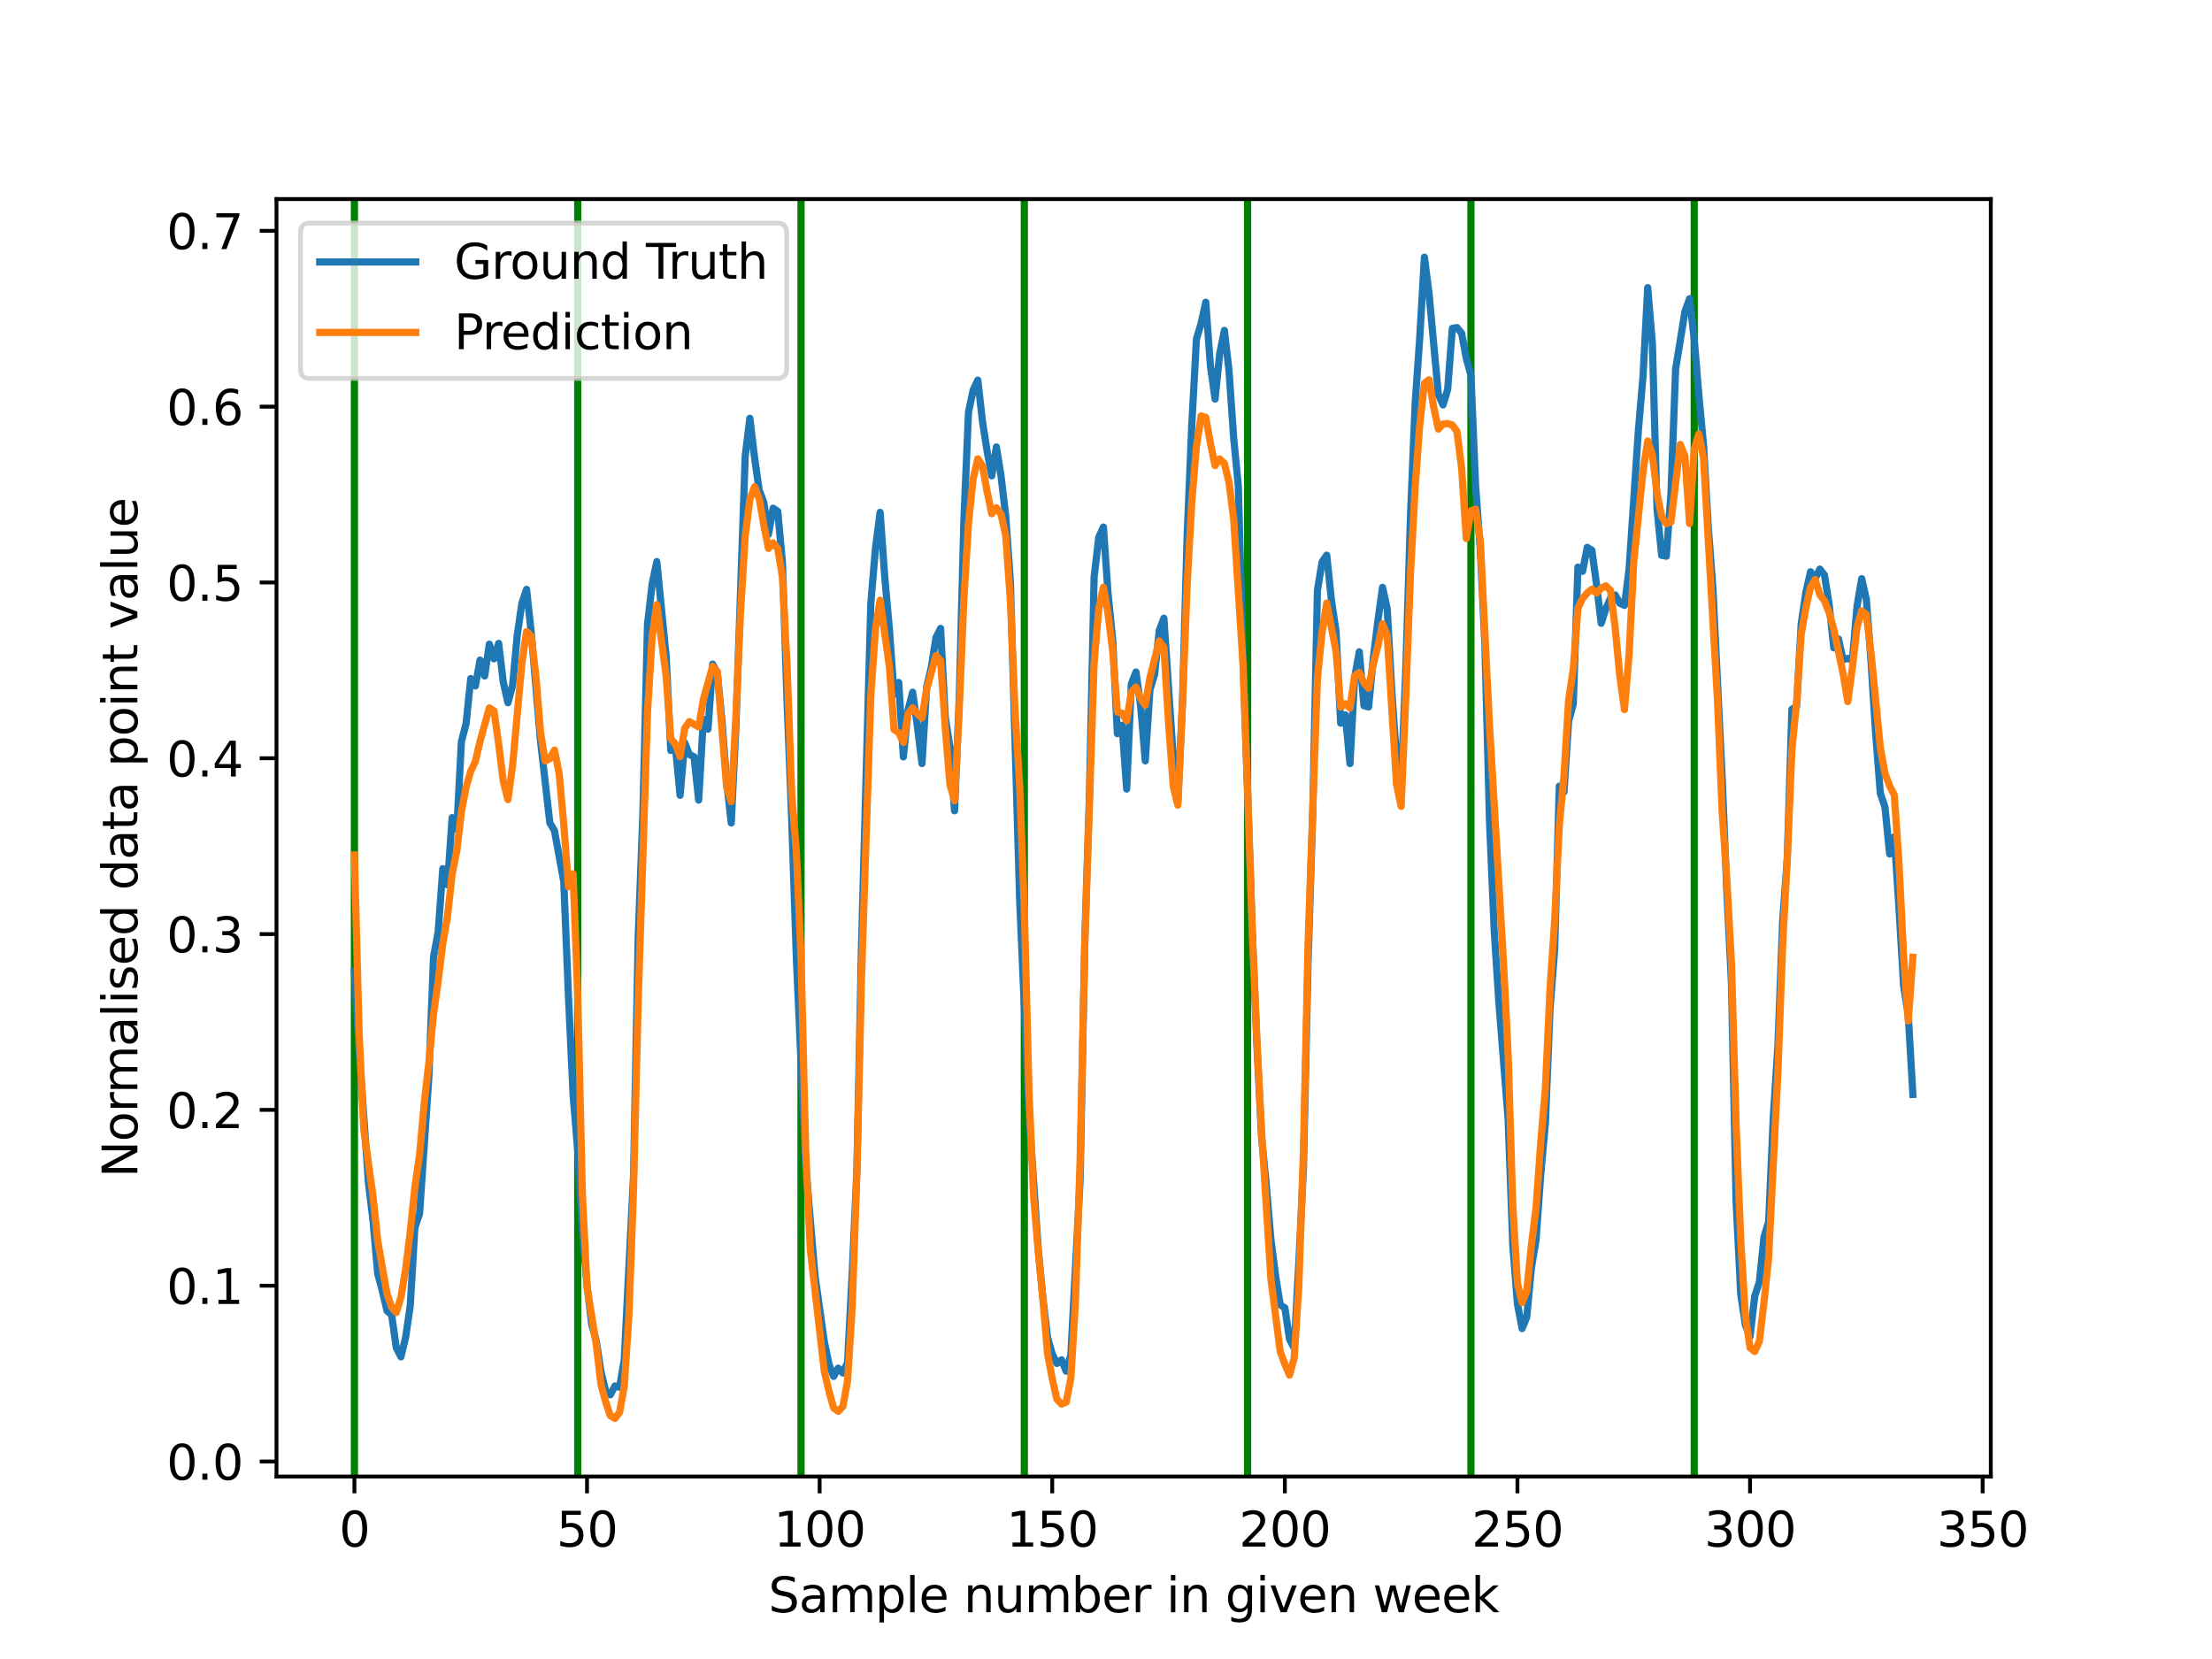 <?xml version="1.0" encoding="utf-8" standalone="no"?>
<!DOCTYPE svg PUBLIC "-//W3C//DTD SVG 1.1//EN"
  "http://www.w3.org/Graphics/SVG/1.1/DTD/svg11.dtd">
<svg xmlns:xlink="http://www.w3.org/1999/xlink" width="460.8pt" height="345.6pt" viewBox="0 0 460.8 345.6" xmlns="http://www.w3.org/2000/svg" version="1.1">
 <defs>
  <style type="text/css">*{stroke-linejoin: round; stroke-linecap: butt}</style>
 </defs>
 <g id="figure_1">
  <g id="patch_1">
   <path d="M 0 345.6 
L 460.8 345.6 
L 460.8 0 
L 0 0 
z
" style="fill: #ffffff"/>
  </g>
  <g id="axes_1">
   <g id="patch_2">
    <path d="M 57.6 307.584 
L 414.72 307.584 
L 414.72 41.472 
L 57.6 41.472 
z
" style="fill: #ffffff"/>
   </g>
   <g id="matplotlib.axis_1">
    <g id="xtick_1">
     <g id="line2d_1">
      <defs>
       <path id="mb5d3e8823f" d="M 0 0 
L 0 3.5 
" style="stroke: #000000; stroke-width: 0.8"/>
      </defs>
      <g>
       <use xlink:href="#mb5d3e8823f" x="73.833" y="307.584" style="stroke: #000000; stroke-width: 0.8"/>
      </g>
     </g>
     <g id="text_1">
      <!-- 0 -->
      <g transform="translate(70.651 322.182) scale(0.1 -0.1)">
       <defs>
        <path id="DejaVuSans-30" d="M 2034 4250 
Q 1547 4250 1301 3770 
Q 1056 3291 1056 2328 
Q 1056 1369 1301 889 
Q 1547 409 2034 409 
Q 2525 409 2770 889 
Q 3016 1369 3016 2328 
Q 3016 3291 2770 3770 
Q 2525 4250 2034 4250 
z
M 2034 4750 
Q 2819 4750 3233 4129 
Q 3647 3509 3647 2328 
Q 3647 1150 3233 529 
Q 2819 -91 2034 -91 
Q 1250 -91 836 529 
Q 422 1150 422 2328 
Q 422 3509 836 4129 
Q 1250 4750 2034 4750 
z
" transform="scale(0.016)"/>
       </defs>
       <use xlink:href="#DejaVuSans-30"/>
      </g>
     </g>
    </g>
    <g id="xtick_2">
     <g id="line2d_2">
      <g>
       <use xlink:href="#mb5d3e8823f" x="122.289" y="307.584" style="stroke: #000000; stroke-width: 0.8"/>
      </g>
     </g>
     <g id="text_2">
      <!-- 50 -->
      <g transform="translate(115.926 322.182) scale(0.1 -0.1)">
       <defs>
        <path id="DejaVuSans-35" d="M 691 4666 
L 3169 4666 
L 3169 4134 
L 1269 4134 
L 1269 2991 
Q 1406 3038 1543 3061 
Q 1681 3084 1819 3084 
Q 2600 3084 3056 2656 
Q 3513 2228 3513 1497 
Q 3513 744 3044 326 
Q 2575 -91 1722 -91 
Q 1428 -91 1123 -41 
Q 819 9 494 109 
L 494 744 
Q 775 591 1075 516 
Q 1375 441 1709 441 
Q 2250 441 2565 725 
Q 2881 1009 2881 1497 
Q 2881 1984 2565 2268 
Q 2250 2553 1709 2553 
Q 1456 2553 1204 2497 
Q 953 2441 691 2322 
L 691 4666 
z
" transform="scale(0.016)"/>
       </defs>
       <use xlink:href="#DejaVuSans-35"/>
       <use xlink:href="#DejaVuSans-30" x="63.623"/>
      </g>
     </g>
    </g>
    <g id="xtick_3">
     <g id="line2d_3">
      <g>
       <use xlink:href="#mb5d3e8823f" x="170.745" y="307.584" style="stroke: #000000; stroke-width: 0.8"/>
      </g>
     </g>
     <g id="text_3">
      <!-- 100 -->
      <g transform="translate(161.201 322.182) scale(0.1 -0.1)">
       <defs>
        <path id="DejaVuSans-31" d="M 794 531 
L 1825 531 
L 1825 4091 
L 703 3866 
L 703 4441 
L 1819 4666 
L 2450 4666 
L 2450 531 
L 3481 531 
L 3481 0 
L 794 0 
L 794 531 
z
" transform="scale(0.016)"/>
       </defs>
       <use xlink:href="#DejaVuSans-31"/>
       <use xlink:href="#DejaVuSans-30" x="63.623"/>
       <use xlink:href="#DejaVuSans-30" x="127.246"/>
      </g>
     </g>
    </g>
    <g id="xtick_4">
     <g id="line2d_4">
      <g>
       <use xlink:href="#mb5d3e8823f" x="219.2" y="307.584" style="stroke: #000000; stroke-width: 0.8"/>
      </g>
     </g>
     <g id="text_4">
      <!-- 150 -->
      <g transform="translate(209.657 322.182) scale(0.1 -0.1)">
       <use xlink:href="#DejaVuSans-31"/>
       <use xlink:href="#DejaVuSans-35" x="63.623"/>
       <use xlink:href="#DejaVuSans-30" x="127.246"/>
      </g>
     </g>
    </g>
    <g id="xtick_5">
     <g id="line2d_5">
      <g>
       <use xlink:href="#mb5d3e8823f" x="267.656" y="307.584" style="stroke: #000000; stroke-width: 0.8"/>
      </g>
     </g>
     <g id="text_5">
      <!-- 200 -->
      <g transform="translate(258.113 322.182) scale(0.1 -0.1)">
       <defs>
        <path id="DejaVuSans-32" d="M 1228 531 
L 3431 531 
L 3431 0 
L 469 0 
L 469 531 
Q 828 903 1448 1529 
Q 2069 2156 2228 2338 
Q 2531 2678 2651 2914 
Q 2772 3150 2772 3378 
Q 2772 3750 2511 3984 
Q 2250 4219 1831 4219 
Q 1534 4219 1204 4116 
Q 875 4013 500 3803 
L 500 4441 
Q 881 4594 1212 4672 
Q 1544 4750 1819 4750 
Q 2544 4750 2975 4387 
Q 3406 4025 3406 3419 
Q 3406 3131 3298 2873 
Q 3191 2616 2906 2266 
Q 2828 2175 2409 1742 
Q 1991 1309 1228 531 
z
" transform="scale(0.016)"/>
       </defs>
       <use xlink:href="#DejaVuSans-32"/>
       <use xlink:href="#DejaVuSans-30" x="63.623"/>
       <use xlink:href="#DejaVuSans-30" x="127.246"/>
      </g>
     </g>
    </g>
    <g id="xtick_6">
     <g id="line2d_6">
      <g>
       <use xlink:href="#mb5d3e8823f" x="316.112" y="307.584" style="stroke: #000000; stroke-width: 0.8"/>
      </g>
     </g>
     <g id="text_6">
      <!-- 250 -->
      <g transform="translate(306.568 322.182) scale(0.1 -0.1)">
       <use xlink:href="#DejaVuSans-32"/>
       <use xlink:href="#DejaVuSans-35" x="63.623"/>
       <use xlink:href="#DejaVuSans-30" x="127.246"/>
      </g>
     </g>
    </g>
    <g id="xtick_7">
     <g id="line2d_7">
      <g>
       <use xlink:href="#mb5d3e8823f" x="364.568" y="307.584" style="stroke: #000000; stroke-width: 0.8"/>
      </g>
     </g>
     <g id="text_7">
      <!-- 300 -->
      <g transform="translate(355.024 322.182) scale(0.1 -0.1)">
       <defs>
        <path id="DejaVuSans-33" d="M 2597 2516 
Q 3050 2419 3304 2112 
Q 3559 1806 3559 1356 
Q 3559 666 3084 287 
Q 2609 -91 1734 -91 
Q 1441 -91 1130 -33 
Q 819 25 488 141 
L 488 750 
Q 750 597 1062 519 
Q 1375 441 1716 441 
Q 2309 441 2620 675 
Q 2931 909 2931 1356 
Q 2931 1769 2642 2001 
Q 2353 2234 1838 2234 
L 1294 2234 
L 1294 2753 
L 1863 2753 
Q 2328 2753 2575 2939 
Q 2822 3125 2822 3475 
Q 2822 3834 2567 4026 
Q 2313 4219 1838 4219 
Q 1578 4219 1281 4162 
Q 984 4106 628 3988 
L 628 4550 
Q 988 4650 1302 4700 
Q 1616 4750 1894 4750 
Q 2613 4750 3031 4423 
Q 3450 4097 3450 3541 
Q 3450 3153 3228 2886 
Q 3006 2619 2597 2516 
z
" transform="scale(0.016)"/>
       </defs>
       <use xlink:href="#DejaVuSans-33"/>
       <use xlink:href="#DejaVuSans-30" x="63.623"/>
       <use xlink:href="#DejaVuSans-30" x="127.246"/>
      </g>
     </g>
    </g>
    <g id="xtick_8">
     <g id="line2d_8">
      <g>
       <use xlink:href="#mb5d3e8823f" x="413.024" y="307.584" style="stroke: #000000; stroke-width: 0.8"/>
      </g>
     </g>
     <g id="text_8">
      <!-- 350 -->
      <g transform="translate(403.48 322.182) scale(0.1 -0.1)">
       <use xlink:href="#DejaVuSans-33"/>
       <use xlink:href="#DejaVuSans-35" x="63.623"/>
       <use xlink:href="#DejaVuSans-30" x="127.246"/>
      </g>
     </g>
    </g>
    <g id="text_9">
     <!-- Sample number in given week -->
     <g transform="translate(160.078 335.861) scale(0.1 -0.1)">
      <defs>
       <path id="DejaVuSans-53" d="M 3425 4513 
L 3425 3897 
Q 3066 4069 2747 4153 
Q 2428 4238 2131 4238 
Q 1616 4238 1336 4038 
Q 1056 3838 1056 3469 
Q 1056 3159 1242 3001 
Q 1428 2844 1947 2747 
L 2328 2669 
Q 3034 2534 3370 2195 
Q 3706 1856 3706 1288 
Q 3706 609 3251 259 
Q 2797 -91 1919 -91 
Q 1588 -91 1214 -16 
Q 841 59 441 206 
L 441 856 
Q 825 641 1194 531 
Q 1563 422 1919 422 
Q 2459 422 2753 634 
Q 3047 847 3047 1241 
Q 3047 1584 2836 1778 
Q 2625 1972 2144 2069 
L 1759 2144 
Q 1053 2284 737 2584 
Q 422 2884 422 3419 
Q 422 4038 858 4394 
Q 1294 4750 2059 4750 
Q 2388 4750 2728 4690 
Q 3069 4631 3425 4513 
z
" transform="scale(0.016)"/>
       <path id="DejaVuSans-61" d="M 2194 1759 
Q 1497 1759 1228 1600 
Q 959 1441 959 1056 
Q 959 750 1161 570 
Q 1363 391 1709 391 
Q 2188 391 2477 730 
Q 2766 1069 2766 1631 
L 2766 1759 
L 2194 1759 
z
M 3341 1997 
L 3341 0 
L 2766 0 
L 2766 531 
Q 2569 213 2275 61 
Q 1981 -91 1556 -91 
Q 1019 -91 701 211 
Q 384 513 384 1019 
Q 384 1609 779 1909 
Q 1175 2209 1959 2209 
L 2766 2209 
L 2766 2266 
Q 2766 2663 2505 2880 
Q 2244 3097 1772 3097 
Q 1472 3097 1187 3025 
Q 903 2953 641 2809 
L 641 3341 
Q 956 3463 1253 3523 
Q 1550 3584 1831 3584 
Q 2591 3584 2966 3190 
Q 3341 2797 3341 1997 
z
" transform="scale(0.016)"/>
       <path id="DejaVuSans-6d" d="M 3328 2828 
Q 3544 3216 3844 3400 
Q 4144 3584 4550 3584 
Q 5097 3584 5394 3201 
Q 5691 2819 5691 2113 
L 5691 0 
L 5113 0 
L 5113 2094 
Q 5113 2597 4934 2840 
Q 4756 3084 4391 3084 
Q 3944 3084 3684 2787 
Q 3425 2491 3425 1978 
L 3425 0 
L 2847 0 
L 2847 2094 
Q 2847 2600 2669 2842 
Q 2491 3084 2119 3084 
Q 1678 3084 1418 2786 
Q 1159 2488 1159 1978 
L 1159 0 
L 581 0 
L 581 3500 
L 1159 3500 
L 1159 2956 
Q 1356 3278 1631 3431 
Q 1906 3584 2284 3584 
Q 2666 3584 2933 3390 
Q 3200 3197 3328 2828 
z
" transform="scale(0.016)"/>
       <path id="DejaVuSans-70" d="M 1159 525 
L 1159 -1331 
L 581 -1331 
L 581 3500 
L 1159 3500 
L 1159 2969 
Q 1341 3281 1617 3432 
Q 1894 3584 2278 3584 
Q 2916 3584 3314 3078 
Q 3713 2572 3713 1747 
Q 3713 922 3314 415 
Q 2916 -91 2278 -91 
Q 1894 -91 1617 61 
Q 1341 213 1159 525 
z
M 3116 1747 
Q 3116 2381 2855 2742 
Q 2594 3103 2138 3103 
Q 1681 3103 1420 2742 
Q 1159 2381 1159 1747 
Q 1159 1113 1420 752 
Q 1681 391 2138 391 
Q 2594 391 2855 752 
Q 3116 1113 3116 1747 
z
" transform="scale(0.016)"/>
       <path id="DejaVuSans-6c" d="M 603 4863 
L 1178 4863 
L 1178 0 
L 603 0 
L 603 4863 
z
" transform="scale(0.016)"/>
       <path id="DejaVuSans-65" d="M 3597 1894 
L 3597 1613 
L 953 1613 
Q 991 1019 1311 708 
Q 1631 397 2203 397 
Q 2534 397 2845 478 
Q 3156 559 3463 722 
L 3463 178 
Q 3153 47 2828 -22 
Q 2503 -91 2169 -91 
Q 1331 -91 842 396 
Q 353 884 353 1716 
Q 353 2575 817 3079 
Q 1281 3584 2069 3584 
Q 2775 3584 3186 3129 
Q 3597 2675 3597 1894 
z
M 3022 2063 
Q 3016 2534 2758 2815 
Q 2500 3097 2075 3097 
Q 1594 3097 1305 2825 
Q 1016 2553 972 2059 
L 3022 2063 
z
" transform="scale(0.016)"/>
       <path id="DejaVuSans-20" transform="scale(0.016)"/>
       <path id="DejaVuSans-6e" d="M 3513 2113 
L 3513 0 
L 2938 0 
L 2938 2094 
Q 2938 2591 2744 2837 
Q 2550 3084 2163 3084 
Q 1697 3084 1428 2787 
Q 1159 2491 1159 1978 
L 1159 0 
L 581 0 
L 581 3500 
L 1159 3500 
L 1159 2956 
Q 1366 3272 1645 3428 
Q 1925 3584 2291 3584 
Q 2894 3584 3203 3211 
Q 3513 2838 3513 2113 
z
" transform="scale(0.016)"/>
       <path id="DejaVuSans-75" d="M 544 1381 
L 544 3500 
L 1119 3500 
L 1119 1403 
Q 1119 906 1312 657 
Q 1506 409 1894 409 
Q 2359 409 2629 706 
Q 2900 1003 2900 1516 
L 2900 3500 
L 3475 3500 
L 3475 0 
L 2900 0 
L 2900 538 
Q 2691 219 2414 64 
Q 2138 -91 1772 -91 
Q 1169 -91 856 284 
Q 544 659 544 1381 
z
M 1991 3584 
L 1991 3584 
z
" transform="scale(0.016)"/>
       <path id="DejaVuSans-62" d="M 3116 1747 
Q 3116 2381 2855 2742 
Q 2594 3103 2138 3103 
Q 1681 3103 1420 2742 
Q 1159 2381 1159 1747 
Q 1159 1113 1420 752 
Q 1681 391 2138 391 
Q 2594 391 2855 752 
Q 3116 1113 3116 1747 
z
M 1159 2969 
Q 1341 3281 1617 3432 
Q 1894 3584 2278 3584 
Q 2916 3584 3314 3078 
Q 3713 2572 3713 1747 
Q 3713 922 3314 415 
Q 2916 -91 2278 -91 
Q 1894 -91 1617 61 
Q 1341 213 1159 525 
L 1159 0 
L 581 0 
L 581 4863 
L 1159 4863 
L 1159 2969 
z
" transform="scale(0.016)"/>
       <path id="DejaVuSans-72" d="M 2631 2963 
Q 2534 3019 2420 3045 
Q 2306 3072 2169 3072 
Q 1681 3072 1420 2755 
Q 1159 2438 1159 1844 
L 1159 0 
L 581 0 
L 581 3500 
L 1159 3500 
L 1159 2956 
Q 1341 3275 1631 3429 
Q 1922 3584 2338 3584 
Q 2397 3584 2469 3576 
Q 2541 3569 2628 3553 
L 2631 2963 
z
" transform="scale(0.016)"/>
       <path id="DejaVuSans-69" d="M 603 3500 
L 1178 3500 
L 1178 0 
L 603 0 
L 603 3500 
z
M 603 4863 
L 1178 4863 
L 1178 4134 
L 603 4134 
L 603 4863 
z
" transform="scale(0.016)"/>
       <path id="DejaVuSans-67" d="M 2906 1791 
Q 2906 2416 2648 2759 
Q 2391 3103 1925 3103 
Q 1463 3103 1205 2759 
Q 947 2416 947 1791 
Q 947 1169 1205 825 
Q 1463 481 1925 481 
Q 2391 481 2648 825 
Q 2906 1169 2906 1791 
z
M 3481 434 
Q 3481 -459 3084 -895 
Q 2688 -1331 1869 -1331 
Q 1566 -1331 1297 -1286 
Q 1028 -1241 775 -1147 
L 775 -588 
Q 1028 -725 1275 -790 
Q 1522 -856 1778 -856 
Q 2344 -856 2625 -561 
Q 2906 -266 2906 331 
L 2906 616 
Q 2728 306 2450 153 
Q 2172 0 1784 0 
Q 1141 0 747 490 
Q 353 981 353 1791 
Q 353 2603 747 3093 
Q 1141 3584 1784 3584 
Q 2172 3584 2450 3431 
Q 2728 3278 2906 2969 
L 2906 3500 
L 3481 3500 
L 3481 434 
z
" transform="scale(0.016)"/>
       <path id="DejaVuSans-76" d="M 191 3500 
L 800 3500 
L 1894 563 
L 2988 3500 
L 3597 3500 
L 2284 0 
L 1503 0 
L 191 3500 
z
" transform="scale(0.016)"/>
       <path id="DejaVuSans-77" d="M 269 3500 
L 844 3500 
L 1563 769 
L 2278 3500 
L 2956 3500 
L 3675 769 
L 4391 3500 
L 4966 3500 
L 4050 0 
L 3372 0 
L 2619 2869 
L 1863 0 
L 1184 0 
L 269 3500 
z
" transform="scale(0.016)"/>
       <path id="DejaVuSans-6b" d="M 581 4863 
L 1159 4863 
L 1159 1991 
L 2875 3500 
L 3609 3500 
L 1753 1863 
L 3688 0 
L 2938 0 
L 1159 1709 
L 1159 0 
L 581 0 
L 581 4863 
z
" transform="scale(0.016)"/>
      </defs>
      <use xlink:href="#DejaVuSans-53"/>
      <use xlink:href="#DejaVuSans-61" x="63.477"/>
      <use xlink:href="#DejaVuSans-6d" x="124.756"/>
      <use xlink:href="#DejaVuSans-70" x="222.168"/>
      <use xlink:href="#DejaVuSans-6c" x="285.645"/>
      <use xlink:href="#DejaVuSans-65" x="313.428"/>
      <use xlink:href="#DejaVuSans-20" x="374.951"/>
      <use xlink:href="#DejaVuSans-6e" x="406.738"/>
      <use xlink:href="#DejaVuSans-75" x="470.117"/>
      <use xlink:href="#DejaVuSans-6d" x="533.496"/>
      <use xlink:href="#DejaVuSans-62" x="630.908"/>
      <use xlink:href="#DejaVuSans-65" x="694.385"/>
      <use xlink:href="#DejaVuSans-72" x="755.908"/>
      <use xlink:href="#DejaVuSans-20" x="797.021"/>
      <use xlink:href="#DejaVuSans-69" x="828.809"/>
      <use xlink:href="#DejaVuSans-6e" x="856.592"/>
      <use xlink:href="#DejaVuSans-20" x="919.971"/>
      <use xlink:href="#DejaVuSans-67" x="951.758"/>
      <use xlink:href="#DejaVuSans-69" x="1015.234"/>
      <use xlink:href="#DejaVuSans-76" x="1043.018"/>
      <use xlink:href="#DejaVuSans-65" x="1102.197"/>
      <use xlink:href="#DejaVuSans-6e" x="1163.721"/>
      <use xlink:href="#DejaVuSans-20" x="1227.1"/>
      <use xlink:href="#DejaVuSans-77" x="1258.887"/>
      <use xlink:href="#DejaVuSans-65" x="1340.674"/>
      <use xlink:href="#DejaVuSans-65" x="1402.197"/>
      <use xlink:href="#DejaVuSans-6b" x="1463.721"/>
     </g>
    </g>
   </g>
   <g id="matplotlib.axis_2">
    <g id="ytick_1">
     <g id="line2d_9">
      <defs>
       <path id="m269df308bd" d="M 0 0 
L -3.5 0 
" style="stroke: #000000; stroke-width: 0.8"/>
      </defs>
      <g>
       <use xlink:href="#m269df308bd" x="57.6" y="304.457" style="stroke: #000000; stroke-width: 0.8"/>
      </g>
     </g>
     <g id="text_10">
      <!-- 0.0 -->
      <g transform="translate(34.697 308.257) scale(0.1 -0.1)">
       <defs>
        <path id="DejaVuSans-2e" d="M 684 794 
L 1344 794 
L 1344 0 
L 684 0 
L 684 794 
z
" transform="scale(0.016)"/>
       </defs>
       <use xlink:href="#DejaVuSans-30"/>
       <use xlink:href="#DejaVuSans-2e" x="63.623"/>
       <use xlink:href="#DejaVuSans-30" x="95.41"/>
      </g>
     </g>
    </g>
    <g id="ytick_2">
     <g id="line2d_10">
      <g>
       <use xlink:href="#m269df308bd" x="57.6" y="267.833" style="stroke: #000000; stroke-width: 0.8"/>
      </g>
     </g>
     <g id="text_11">
      <!-- 0.1 -->
      <g transform="translate(34.697 271.633) scale(0.1 -0.1)">
       <use xlink:href="#DejaVuSans-30"/>
       <use xlink:href="#DejaVuSans-2e" x="63.623"/>
       <use xlink:href="#DejaVuSans-31" x="95.41"/>
      </g>
     </g>
    </g>
    <g id="ytick_3">
     <g id="line2d_11">
      <g>
       <use xlink:href="#m269df308bd" x="57.6" y="231.209" style="stroke: #000000; stroke-width: 0.8"/>
      </g>
     </g>
     <g id="text_12">
      <!-- 0.2 -->
      <g transform="translate(34.697 235.008) scale(0.1 -0.1)">
       <use xlink:href="#DejaVuSans-30"/>
       <use xlink:href="#DejaVuSans-2e" x="63.623"/>
       <use xlink:href="#DejaVuSans-32" x="95.41"/>
      </g>
     </g>
    </g>
    <g id="ytick_4">
     <g id="line2d_12">
      <g>
       <use xlink:href="#m269df308bd" x="57.6" y="194.585" style="stroke: #000000; stroke-width: 0.8"/>
      </g>
     </g>
     <g id="text_13">
      <!-- 0.3 -->
      <g transform="translate(34.697 198.384) scale(0.1 -0.1)">
       <use xlink:href="#DejaVuSans-30"/>
       <use xlink:href="#DejaVuSans-2e" x="63.623"/>
       <use xlink:href="#DejaVuSans-33" x="95.41"/>
      </g>
     </g>
    </g>
    <g id="ytick_5">
     <g id="line2d_13">
      <g>
       <use xlink:href="#m269df308bd" x="57.6" y="157.961" style="stroke: #000000; stroke-width: 0.8"/>
      </g>
     </g>
     <g id="text_14">
      <!-- 0.4 -->
      <g transform="translate(34.697 161.76) scale(0.1 -0.1)">
       <defs>
        <path id="DejaVuSans-34" d="M 2419 4116 
L 825 1625 
L 2419 1625 
L 2419 4116 
z
M 2253 4666 
L 3047 4666 
L 3047 1625 
L 3713 1625 
L 3713 1100 
L 3047 1100 
L 3047 0 
L 2419 0 
L 2419 1100 
L 313 1100 
L 313 1709 
L 2253 4666 
z
" transform="scale(0.016)"/>
       </defs>
       <use xlink:href="#DejaVuSans-30"/>
       <use xlink:href="#DejaVuSans-2e" x="63.623"/>
       <use xlink:href="#DejaVuSans-34" x="95.41"/>
      </g>
     </g>
    </g>
    <g id="ytick_6">
     <g id="line2d_14">
      <g>
       <use xlink:href="#m269df308bd" x="57.6" y="121.337" style="stroke: #000000; stroke-width: 0.8"/>
      </g>
     </g>
     <g id="text_15">
      <!-- 0.5 -->
      <g transform="translate(34.697 125.136) scale(0.1 -0.1)">
       <use xlink:href="#DejaVuSans-30"/>
       <use xlink:href="#DejaVuSans-2e" x="63.623"/>
       <use xlink:href="#DejaVuSans-35" x="95.41"/>
      </g>
     </g>
    </g>
    <g id="ytick_7">
     <g id="line2d_15">
      <g>
       <use xlink:href="#m269df308bd" x="57.6" y="84.713" style="stroke: #000000; stroke-width: 0.8"/>
      </g>
     </g>
     <g id="text_16">
      <!-- 0.6 -->
      <g transform="translate(34.697 88.512) scale(0.1 -0.1)">
       <defs>
        <path id="DejaVuSans-36" d="M 2113 2584 
Q 1688 2584 1439 2293 
Q 1191 2003 1191 1497 
Q 1191 994 1439 701 
Q 1688 409 2113 409 
Q 2538 409 2786 701 
Q 3034 994 3034 1497 
Q 3034 2003 2786 2293 
Q 2538 2584 2113 2584 
z
M 3366 4563 
L 3366 3988 
Q 3128 4100 2886 4159 
Q 2644 4219 2406 4219 
Q 1781 4219 1451 3797 
Q 1122 3375 1075 2522 
Q 1259 2794 1537 2939 
Q 1816 3084 2150 3084 
Q 2853 3084 3261 2657 
Q 3669 2231 3669 1497 
Q 3669 778 3244 343 
Q 2819 -91 2113 -91 
Q 1303 -91 875 529 
Q 447 1150 447 2328 
Q 447 3434 972 4092 
Q 1497 4750 2381 4750 
Q 2619 4750 2861 4703 
Q 3103 4656 3366 4563 
z
" transform="scale(0.016)"/>
       </defs>
       <use xlink:href="#DejaVuSans-30"/>
       <use xlink:href="#DejaVuSans-2e" x="63.623"/>
       <use xlink:href="#DejaVuSans-36" x="95.41"/>
      </g>
     </g>
    </g>
    <g id="ytick_8">
     <g id="line2d_16">
      <g>
       <use xlink:href="#m269df308bd" x="57.6" y="48.089" style="stroke: #000000; stroke-width: 0.8"/>
      </g>
     </g>
     <g id="text_17">
      <!-- 0.7 -->
      <g transform="translate(34.697 51.888) scale(0.1 -0.1)">
       <defs>
        <path id="DejaVuSans-37" d="M 525 4666 
L 3525 4666 
L 3525 4397 
L 1831 0 
L 1172 0 
L 2766 4134 
L 525 4134 
L 525 4666 
z
" transform="scale(0.016)"/>
       </defs>
       <use xlink:href="#DejaVuSans-30"/>
       <use xlink:href="#DejaVuSans-2e" x="63.623"/>
       <use xlink:href="#DejaVuSans-37" x="95.41"/>
      </g>
     </g>
    </g>
    <g id="text_18">
     <!-- Normalised data point value -->
     <g transform="translate(28.617 245.303) rotate(-90) scale(0.1 -0.1)">
      <defs>
       <path id="DejaVuSans-4e" d="M 628 4666 
L 1478 4666 
L 3547 763 
L 3547 4666 
L 4159 4666 
L 4159 0 
L 3309 0 
L 1241 3903 
L 1241 0 
L 628 0 
L 628 4666 
z
" transform="scale(0.016)"/>
       <path id="DejaVuSans-6f" d="M 1959 3097 
Q 1497 3097 1228 2736 
Q 959 2375 959 1747 
Q 959 1119 1226 758 
Q 1494 397 1959 397 
Q 2419 397 2687 759 
Q 2956 1122 2956 1747 
Q 2956 2369 2687 2733 
Q 2419 3097 1959 3097 
z
M 1959 3584 
Q 2709 3584 3137 3096 
Q 3566 2609 3566 1747 
Q 3566 888 3137 398 
Q 2709 -91 1959 -91 
Q 1206 -91 779 398 
Q 353 888 353 1747 
Q 353 2609 779 3096 
Q 1206 3584 1959 3584 
z
" transform="scale(0.016)"/>
       <path id="DejaVuSans-73" d="M 2834 3397 
L 2834 2853 
Q 2591 2978 2328 3040 
Q 2066 3103 1784 3103 
Q 1356 3103 1142 2972 
Q 928 2841 928 2578 
Q 928 2378 1081 2264 
Q 1234 2150 1697 2047 
L 1894 2003 
Q 2506 1872 2764 1633 
Q 3022 1394 3022 966 
Q 3022 478 2636 193 
Q 2250 -91 1575 -91 
Q 1294 -91 989 -36 
Q 684 19 347 128 
L 347 722 
Q 666 556 975 473 
Q 1284 391 1588 391 
Q 1994 391 2212 530 
Q 2431 669 2431 922 
Q 2431 1156 2273 1281 
Q 2116 1406 1581 1522 
L 1381 1569 
Q 847 1681 609 1914 
Q 372 2147 372 2553 
Q 372 3047 722 3315 
Q 1072 3584 1716 3584 
Q 2034 3584 2315 3537 
Q 2597 3491 2834 3397 
z
" transform="scale(0.016)"/>
       <path id="DejaVuSans-64" d="M 2906 2969 
L 2906 4863 
L 3481 4863 
L 3481 0 
L 2906 0 
L 2906 525 
Q 2725 213 2448 61 
Q 2172 -91 1784 -91 
Q 1150 -91 751 415 
Q 353 922 353 1747 
Q 353 2572 751 3078 
Q 1150 3584 1784 3584 
Q 2172 3584 2448 3432 
Q 2725 3281 2906 2969 
z
M 947 1747 
Q 947 1113 1208 752 
Q 1469 391 1925 391 
Q 2381 391 2643 752 
Q 2906 1113 2906 1747 
Q 2906 2381 2643 2742 
Q 2381 3103 1925 3103 
Q 1469 3103 1208 2742 
Q 947 2381 947 1747 
z
" transform="scale(0.016)"/>
       <path id="DejaVuSans-74" d="M 1172 4494 
L 1172 3500 
L 2356 3500 
L 2356 3053 
L 1172 3053 
L 1172 1153 
Q 1172 725 1289 603 
Q 1406 481 1766 481 
L 2356 481 
L 2356 0 
L 1766 0 
Q 1100 0 847 248 
Q 594 497 594 1153 
L 594 3053 
L 172 3053 
L 172 3500 
L 594 3500 
L 594 4494 
L 1172 4494 
z
" transform="scale(0.016)"/>
      </defs>
      <use xlink:href="#DejaVuSans-4e"/>
      <use xlink:href="#DejaVuSans-6f" x="74.805"/>
      <use xlink:href="#DejaVuSans-72" x="135.986"/>
      <use xlink:href="#DejaVuSans-6d" x="175.35"/>
      <use xlink:href="#DejaVuSans-61" x="272.762"/>
      <use xlink:href="#DejaVuSans-6c" x="334.041"/>
      <use xlink:href="#DejaVuSans-69" x="361.824"/>
      <use xlink:href="#DejaVuSans-73" x="389.607"/>
      <use xlink:href="#DejaVuSans-65" x="441.707"/>
      <use xlink:href="#DejaVuSans-64" x="503.23"/>
      <use xlink:href="#DejaVuSans-20" x="566.707"/>
      <use xlink:href="#DejaVuSans-64" x="598.494"/>
      <use xlink:href="#DejaVuSans-61" x="661.971"/>
      <use xlink:href="#DejaVuSans-74" x="723.25"/>
      <use xlink:href="#DejaVuSans-61" x="762.459"/>
      <use xlink:href="#DejaVuSans-20" x="823.738"/>
      <use xlink:href="#DejaVuSans-70" x="855.525"/>
      <use xlink:href="#DejaVuSans-6f" x="919.002"/>
      <use xlink:href="#DejaVuSans-69" x="980.184"/>
      <use xlink:href="#DejaVuSans-6e" x="1007.967"/>
      <use xlink:href="#DejaVuSans-74" x="1071.346"/>
      <use xlink:href="#DejaVuSans-20" x="1110.555"/>
      <use xlink:href="#DejaVuSans-76" x="1142.342"/>
      <use xlink:href="#DejaVuSans-61" x="1201.521"/>
      <use xlink:href="#DejaVuSans-6c" x="1262.801"/>
      <use xlink:href="#DejaVuSans-75" x="1290.584"/>
      <use xlink:href="#DejaVuSans-65" x="1353.963"/>
     </g>
    </g>
   </g>
   <g id="line2d_17">
    <path d="M 73.833 307.584 
L 73.833 41.472 
" clip-path="url(#pb6c565fc81)" style="fill: none; stroke: #008000; stroke-width: 1.5; stroke-linecap: square"/>
   </g>
   <g id="line2d_18">
    <path d="M 120.35 307.584 
L 120.35 41.472 
" clip-path="url(#pb6c565fc81)" style="fill: none; stroke: #008000; stroke-width: 1.5; stroke-linecap: square"/>
   </g>
   <g id="line2d_19">
    <path d="M 166.868 307.584 
L 166.868 41.472 
" clip-path="url(#pb6c565fc81)" style="fill: none; stroke: #008000; stroke-width: 1.5; stroke-linecap: square"/>
   </g>
   <g id="line2d_20">
    <path d="M 213.386 307.584 
L 213.386 41.472 
" clip-path="url(#pb6c565fc81)" style="fill: none; stroke: #008000; stroke-width: 1.5; stroke-linecap: square"/>
   </g>
   <g id="line2d_21">
    <path d="M 259.903 307.584 
L 259.903 41.472 
" clip-path="url(#pb6c565fc81)" style="fill: none; stroke: #008000; stroke-width: 1.5; stroke-linecap: square"/>
   </g>
   <g id="line2d_22">
    <path d="M 306.421 307.584 
L 306.421 41.472 
" clip-path="url(#pb6c565fc81)" style="fill: none; stroke: #008000; stroke-width: 1.5; stroke-linecap: square"/>
   </g>
   <g id="line2d_23">
    <path d="M 352.939 307.584 
L 352.939 41.472 
" clip-path="url(#pb6c565fc81)" style="fill: none; stroke: #008000; stroke-width: 1.5; stroke-linecap: square"/>
   </g>
   <g id="line2d_24">
    <path d="M 73.833 202.311 
L 74.802 218.731 
L 76.74 246.207 
L 77.709 254.347 
L 78.678 265.29 
L 79.647 268.879 
L 80.617 273.066 
L 81.586 273.898 
L 82.555 280.776 
L 83.524 282.654 
L 84.493 278.608 
L 85.462 272.019 
L 86.431 255.674 
L 87.4 252.842 
L 89.339 224.423 
L 90.308 199.386 
L 91.277 194.115 
L 92.246 180.957 
L 93.215 184.33 
L 94.184 170.331 
L 95.153 172.751 
L 96.122 154.481 
L 97.092 150.761 
L 98.061 141.36 
L 99.03 142.902 
L 99.999 137.509 
L 100.968 140.827 
L 101.937 134.182 
L 102.906 137.248 
L 103.875 134.023 
L 104.845 142.117 
L 105.814 146.397 
L 106.783 142.771 
L 107.752 132.285 
L 108.721 125.641 
L 109.69 122.771 
L 110.659 131.696 
L 112.597 154.303 
L 114.536 171.405 
L 115.505 173.05 
L 117.443 183.639 
L 118.412 207.339 
L 119.381 228.002 
L 120.35 239.665 
L 121.32 256.272 
L 122.289 267.711 
L 123.258 275.813 
L 124.227 279.393 
L 125.196 285.785 
L 126.165 289.729 
L 127.134 290.561 
L 128.103 288.72 
L 129.072 288.991 
L 130.042 283.271 
L 131.98 244.814 
L 132.949 195.246 
L 133.918 169.705 
L 134.887 130.033 
L 135.856 121.659 
L 136.825 116.987 
L 138.764 136.64 
L 139.733 156.331 
L 140.702 155.546 
L 141.671 165.677 
L 142.64 154.714 
L 143.609 157.182 
L 144.578 157.64 
L 145.547 166.667 
L 146.517 149.808 
L 147.486 151.892 
L 148.455 138.35 
L 149.424 140.145 
L 150.393 150.098 
L 151.362 162.724 
L 152.331 171.443 
L 153.3 151.472 
L 155.239 95.015 
L 156.208 87.137 
L 157.177 95.24 
L 158.146 102.081 
L 159.115 104.669 
L 160.084 111.333 
L 161.053 105.865 
L 162.022 106.538 
L 162.992 117.127 
L 163.961 146.257 
L 164.93 170.714 
L 165.899 199.62 
L 167.837 242.702 
L 169.775 265.73 
L 171.714 279.468 
L 172.683 284.159 
L 173.652 286.729 
L 174.621 285.009 
L 175.59 286.019 
L 176.559 283.851 
L 177.528 265.234 
L 178.497 243.955 
L 179.467 196.937 
L 181.405 125.715 
L 182.374 114.202 
L 183.343 106.735 
L 184.312 120.211 
L 185.281 131.108 
L 186.25 144.668 
L 187.22 142.173 
L 188.189 157.677 
L 189.158 147.958 
L 190.127 144.201 
L 191.096 151.219 
L 192.065 159.069 
L 193.034 143.163 
L 194.003 139.014 
L 194.972 132.837 
L 195.942 130.902 
L 196.911 149.387 
L 197.88 155.574 
L 198.849 168.901 
L 199.818 145.649 
L 200.787 108.632 
L 201.756 85.847 
L 202.725 81.259 
L 203.695 79.193 
L 204.664 87.763 
L 205.633 94.006 
L 206.602 99.137 
L 207.571 93.099 
L 208.54 99.211 
L 209.509 107.482 
L 210.478 121.136 
L 212.417 187.526 
L 214.355 231.908 
L 216.293 260.421 
L 217.262 270.496 
L 218.231 278.655 
L 219.2 282.047 
L 220.17 284.028 
L 221.139 283.271 
L 222.108 285.645 
L 223.077 282.243 
L 225.015 245.553 
L 225.984 195.723 
L 226.953 165.527 
L 227.922 120.239 
L 228.892 111.949 
L 229.861 109.791 
L 230.83 123.725 
L 231.799 133.36 
L 232.768 152.827 
L 233.737 151.079 
L 234.706 164.378 
L 235.675 142.472 
L 236.645 139.995 
L 237.614 147.06 
L 238.583 158.509 
L 239.552 143.696 
L 240.521 140.5 
L 241.49 131.351 
L 242.459 128.781 
L 244.398 157.63 
L 245.367 166.994 
L 246.336 146.079 
L 247.305 111.576 
L 248.274 88.445 
L 249.243 70.605 
L 250.212 67.381 
L 251.181 62.96 
L 252.15 76.184 
L 253.12 83.137 
L 254.089 73.661 
L 255.058 68.829 
L 256.027 77.25 
L 256.996 91.24 
L 257.965 101.23 
L 258.934 136.818 
L 260.873 194.115 
L 261.842 217.862 
L 262.811 236.861 
L 263.78 246.74 
L 264.749 258.216 
L 265.718 265.674 
L 266.687 271.832 
L 267.656 272.449 
L 268.625 278.963 
L 269.595 280.851 
L 270.564 263.076 
L 271.533 243.235 
L 272.502 200.115 
L 273.471 169.237 
L 274.44 123.005 
L 275.409 117.071 
L 276.378 115.65 
L 277.348 124.912 
L 278.317 131.463 
L 279.286 150.649 
L 280.255 148.92 
L 281.224 159.079 
L 282.193 141.145 
L 283.162 135.78 
L 284.131 147.014 
L 285.1 147.275 
L 286.07 137.248 
L 287.039 129.332 
L 288.008 122.36 
L 288.977 126.781 
L 289.946 144.079 
L 290.915 157.995 
L 291.884 163.172 
L 292.853 139.453 
L 293.823 107.669 
L 294.792 84.231 
L 295.761 70.306 
L 296.73 53.568 
L 297.699 61.203 
L 299.637 82.175 
L 300.606 84.352 
L 301.575 81.137 
L 302.545 68.409 
L 303.514 68.24 
L 304.483 69.427 
L 305.452 74.661 
L 306.421 78.156 
L 307.39 101.165 
L 308.359 114.295 
L 309.328 134.248 
L 310.298 171.228 
L 311.267 193.769 
L 312.236 208.788 
L 314.174 233.189 
L 315.143 259.468 
L 316.112 271.627 
L 317.081 276.767 
L 318.05 274.393 
L 319.02 264.122 
L 319.989 258.291 
L 320.958 244.712 
L 321.927 234.095 
L 322.896 210.283 
L 323.865 197.797 
L 324.834 163.761 
L 325.803 164.985 
L 326.773 150.219 
L 327.742 146.659 
L 328.711 118.136 
L 329.68 119.015 
L 330.649 114.024 
L 331.618 114.622 
L 332.587 121.706 
L 333.556 129.846 
L 334.525 126.818 
L 335.495 124.613 
L 336.464 123.93 
L 337.433 125.669 
L 338.402 126.108 
L 339.371 118.547 
L 341.309 89.614 
L 342.278 78.278 
L 343.248 59.914 
L 344.217 71.502 
L 345.186 106.006 
L 346.155 115.697 
L 347.124 115.865 
L 348.093 102.781 
L 349.062 76.904 
L 351 64.904 
L 351.97 62.222 
L 352.939 70.652 
L 353.908 82.362 
L 354.877 92.698 
L 355.846 109.548 
L 356.815 122.314 
L 358.753 161.901 
L 359.723 185.592 
L 360.692 204.704 
L 361.661 250.291 
L 362.63 269.655 
L 363.599 276.028 
L 364.568 278.43 
L 365.537 270.047 
L 366.506 267.066 
L 367.475 257.674 
L 368.445 254.496 
L 369.414 232.628 
L 370.383 217.638 
L 371.352 192.05 
L 372.321 178.77 
L 373.29 147.752 
L 374.259 147.173 
L 375.228 129.949 
L 376.198 123.398 
L 377.167 119.108 
L 378.136 120.538 
L 379.105 118.557 
L 380.074 119.8 
L 381.043 125.902 
L 382.012 134.967 
L 382.981 133.108 
L 383.951 137.444 
L 384.92 137.154 
L 385.889 137.547 
L 386.858 126.229 
L 387.827 120.547 
L 388.796 124.846 
L 389.765 137.78 
L 390.734 152.845 
L 391.703 165.237 
L 392.673 168.107 
L 393.642 177.891 
L 394.611 174.321 
L 395.58 188.891 
L 396.549 205.236 
L 397.518 211.414 
L 398.487 227.993 
L 398.487 227.993 
" clip-path="url(#pb6c565fc81)" style="fill: none; stroke: #1f77b4; stroke-width: 1.5; stroke-linecap: square"/>
   </g>
   <g id="line2d_25">
    <path d="M 73.833 178.118 
L 74.802 214.961 
L 75.771 235.191 
L 77.709 249.219 
L 78.678 258.488 
L 80.617 269.506 
L 81.586 272.3 
L 82.555 273.421 
L 83.524 270.199 
L 84.493 264.439 
L 85.462 256.622 
L 86.431 247.231 
L 87.4 240.597 
L 88.369 229.89 
L 89.339 221.335 
L 90.308 211.266 
L 91.277 204.38 
L 92.246 196.555 
L 93.215 191.026 
L 94.184 182.091 
L 95.153 177.3 
L 96.122 169.141 
L 97.092 164.035 
L 98.061 160.672 
L 99.03 158.618 
L 99.999 154.43 
L 101.937 147.47 
L 102.906 148.073 
L 103.875 154.956 
L 104.845 162.82 
L 105.814 166.586 
L 106.783 159.466 
L 108.721 138.097 
L 109.69 131.578 
L 110.659 132.544 
L 111.628 140.721 
L 112.597 152.495 
L 113.567 158.526 
L 114.536 158.049 
L 115.505 156.259 
L 116.474 161.092 
L 117.443 171.746 
L 118.412 184.744 
L 119.381 182.005 
L 120.35 207.27 
L 121.32 248.679 
L 122.289 268.077 
L 124.227 280.213 
L 125.196 288.441 
L 126.165 292.007 
L 127.134 294.914 
L 128.103 295.488 
L 129.072 294.197 
L 130.042 288.788 
L 131.011 274.039 
L 131.98 247.592 
L 132.949 208.513 
L 134.887 148.382 
L 135.856 132.53 
L 136.825 125.959 
L 138.764 140.832 
L 139.733 153.878 
L 140.702 155.043 
L 141.671 157.622 
L 142.64 151.718 
L 143.609 150.327 
L 145.547 151.428 
L 146.517 145.734 
L 148.455 138.803 
L 149.424 139.923 
L 151.362 163.842 
L 152.331 166.999 
L 153.3 149.222 
L 154.27 127.375 
L 155.239 111.706 
L 156.208 104.006 
L 157.177 101.413 
L 158.146 103.83 
L 159.115 109.401 
L 160.084 114.244 
L 161.053 113.093 
L 162.022 114.288 
L 162.992 120.169 
L 163.961 138.682 
L 164.93 165.447 
L 165.899 177.545 
L 166.868 199.247 
L 167.837 239.578 
L 168.806 260.373 
L 171.714 285.623 
L 172.683 289.807 
L 173.652 293.29 
L 174.621 294.01 
L 175.59 292.985 
L 176.559 287.662 
L 177.528 272.29 
L 178.497 244.65 
L 179.467 203.75 
L 181.405 144.935 
L 182.374 131.041 
L 183.343 125.03 
L 185.281 138.928 
L 186.25 151.996 
L 187.22 152.613 
L 188.189 154.67 
L 189.158 148.716 
L 190.127 147.46 
L 191.096 148.696 
L 192.065 149.555 
L 193.034 143.625 
L 194.972 136.578 
L 195.942 137.63 
L 196.911 151.537 
L 197.88 163.401 
L 198.849 166.789 
L 199.818 147.876 
L 200.787 124.958 
L 201.756 108.963 
L 202.725 99.715 
L 203.695 95.582 
L 204.664 97.058 
L 205.633 102.412 
L 206.602 107.025 
L 207.571 105.78 
L 208.54 107.162 
L 209.509 111.507 
L 210.478 125.084 
L 211.447 148.013 
L 212.417 163.675 
L 213.386 189.354 
L 214.355 227.277 
L 215.324 249.373 
L 216.293 260.83 
L 217.262 270.71 
L 218.231 282.082 
L 219.2 287.171 
L 220.17 291.5 
L 221.139 292.495 
L 222.108 292.085 
L 223.077 287.115 
L 224.046 271.017 
L 225.015 241.283 
L 225.984 196.563 
L 227.922 138.079 
L 228.892 126.769 
L 229.861 122.333 
L 230.83 127.939 
L 231.799 135.626 
L 232.768 148.288 
L 233.737 148.581 
L 234.706 150.154 
L 235.675 144.137 
L 236.645 143.126 
L 237.614 145.47 
L 238.583 146.894 
L 239.552 141.169 
L 241.49 133.525 
L 242.459 134.896 
L 243.428 150.574 
L 244.398 163.722 
L 245.367 167.736 
L 246.336 146.546 
L 247.305 121.814 
L 248.274 104.515 
L 249.243 92.979 
L 250.212 86.645 
L 251.181 86.937 
L 252.15 92.347 
L 253.12 96.997 
L 254.089 95.607 
L 255.058 96.554 
L 256.027 100.496 
L 256.996 108.172 
L 258.934 138.264 
L 259.903 164.586 
L 260.873 193.976 
L 261.842 216.803 
L 262.811 235.898 
L 264.749 266.403 
L 266.687 281.523 
L 267.656 284.155 
L 268.625 286.462 
L 269.595 282.931 
L 270.564 267.982 
L 271.533 239.644 
L 272.502 196.205 
L 274.44 141.351 
L 275.409 131.672 
L 276.378 125.627 
L 278.317 135.658 
L 279.286 147.309 
L 280.255 146.589 
L 281.224 147.482 
L 282.193 140.796 
L 283.162 140.102 
L 284.131 142.274 
L 285.1 143.364 
L 286.07 138.403 
L 287.039 134.606 
L 288.008 129.944 
L 288.977 132.371 
L 290.915 163.329 
L 291.884 167.984 
L 292.853 145.246 
L 293.823 119.541 
L 294.792 101.775 
L 295.761 88.456 
L 296.73 79.834 
L 297.699 79.105 
L 298.668 84.831 
L 299.637 89.395 
L 300.606 88.333 
L 301.575 88.221 
L 302.545 88.552 
L 303.514 89.871 
L 304.483 97.526 
L 305.452 112.184 
L 306.421 106.412 
L 307.39 106.064 
L 308.359 112.559 
L 310.298 151.192 
L 313.205 200.379 
L 314.174 219.696 
L 315.143 251.138 
L 316.112 267.361 
L 317.081 271.377 
L 318.05 268.946 
L 319.02 259.381 
L 319.989 251.551 
L 320.958 238.061 
L 321.927 226.797 
L 322.896 206.071 
L 323.865 191.745 
L 324.834 171.98 
L 325.803 161.555 
L 326.773 145.786 
L 327.742 139.378 
L 328.711 126.716 
L 329.68 124.671 
L 330.649 123.524 
L 331.618 122.739 
L 332.587 123.566 
L 333.556 122.538 
L 334.525 122.04 
L 335.495 122.992 
L 336.464 130.712 
L 337.433 140.791 
L 338.402 147.824 
L 339.371 136.275 
L 340.34 117.064 
L 342.278 98.077 
L 343.248 91.86 
L 344.217 94.723 
L 345.186 102.774 
L 346.155 107.575 
L 347.124 109.073 
L 348.093 108.738 
L 350.031 92.587 
L 351 95.004 
L 351.97 109.071 
L 352.939 93.596 
L 353.908 90.403 
L 354.877 95.472 
L 356.815 129.13 
L 357.784 145.89 
L 358.753 169.048 
L 359.723 183.018 
L 360.692 200.578 
L 361.661 234.246 
L 362.63 258.264 
L 363.599 274.193 
L 364.568 280.769 
L 365.537 281.535 
L 366.506 279.428 
L 367.475 271.276 
L 368.445 261.91 
L 370.383 222.992 
L 371.352 197.013 
L 372.321 178.963 
L 373.29 156.149 
L 374.259 146.384 
L 375.228 132.043 
L 376.198 126.626 
L 377.167 122.311 
L 378.136 120.736 
L 379.105 123.885 
L 380.074 125.168 
L 381.043 127.601 
L 382.012 131.121 
L 383.951 140.312 
L 384.92 146.154 
L 385.889 139.047 
L 386.858 130.612 
L 387.827 127.255 
L 388.796 128.027 
L 389.765 135.988 
L 391.703 155.718 
L 392.673 161.133 
L 393.642 163.729 
L 394.611 165.603 
L 395.58 179.573 
L 396.549 199.065 
L 397.518 212.687 
L 398.487 199.413 
L 398.487 199.413 
" clip-path="url(#pb6c565fc81)" style="fill: none; stroke: #ff7f0e; stroke-width: 1.5; stroke-linecap: square"/>
   </g>
   <g id="patch_3">
    <path d="M 57.6 307.584 
L 57.6 41.472 
" style="fill: none; stroke: #000000; stroke-width: 0.8; stroke-linejoin: miter; stroke-linecap: square"/>
   </g>
   <g id="patch_4">
    <path d="M 414.72 307.584 
L 414.72 41.472 
" style="fill: none; stroke: #000000; stroke-width: 0.8; stroke-linejoin: miter; stroke-linecap: square"/>
   </g>
   <g id="patch_5">
    <path d="M 57.6 307.584 
L 414.72 307.584 
" style="fill: none; stroke: #000000; stroke-width: 0.8; stroke-linejoin: miter; stroke-linecap: square"/>
   </g>
   <g id="patch_6">
    <path d="M 57.6 41.472 
L 414.72 41.472 
" style="fill: none; stroke: #000000; stroke-width: 0.8; stroke-linejoin: miter; stroke-linecap: square"/>
   </g>
   <g id="legend_1">
    <g id="patch_7">
     <path d="M 64.6 78.828 
L 161.894 78.828 
Q 163.894 78.828 163.894 76.828 
L 163.894 48.472 
Q 163.894 46.472 161.894 46.472 
L 64.6 46.472 
Q 62.6 46.472 62.6 48.472 
L 62.6 76.828 
Q 62.6 78.828 64.6 78.828 
z
" style="fill: #ffffff; opacity: 0.8; stroke: #cccccc; stroke-linejoin: miter"/>
    </g>
    <g id="line2d_26">
     <path d="M 66.6 54.57 
L 76.6 54.57 
L 86.6 54.57 
" style="fill: none; stroke: #1f77b4; stroke-width: 1.5; stroke-linecap: square"/>
    </g>
    <g id="text_19">
     <!-- Ground Truth -->
     <g transform="translate(94.6 58.07) scale(0.1 -0.1)">
      <defs>
       <path id="DejaVuSans-47" d="M 3809 666 
L 3809 1919 
L 2778 1919 
L 2778 2438 
L 4434 2438 
L 4434 434 
Q 4069 175 3628 42 
Q 3188 -91 2688 -91 
Q 1594 -91 976 548 
Q 359 1188 359 2328 
Q 359 3472 976 4111 
Q 1594 4750 2688 4750 
Q 3144 4750 3555 4637 
Q 3966 4525 4313 4306 
L 4313 3634 
Q 3963 3931 3569 4081 
Q 3175 4231 2741 4231 
Q 1884 4231 1454 3753 
Q 1025 3275 1025 2328 
Q 1025 1384 1454 906 
Q 1884 428 2741 428 
Q 3075 428 3337 486 
Q 3600 544 3809 666 
z
" transform="scale(0.016)"/>
       <path id="DejaVuSans-54" d="M -19 4666 
L 3928 4666 
L 3928 4134 
L 2272 4134 
L 2272 0 
L 1638 0 
L 1638 4134 
L -19 4134 
L -19 4666 
z
" transform="scale(0.016)"/>
       <path id="DejaVuSans-68" d="M 3513 2113 
L 3513 0 
L 2938 0 
L 2938 2094 
Q 2938 2591 2744 2837 
Q 2550 3084 2163 3084 
Q 1697 3084 1428 2787 
Q 1159 2491 1159 1978 
L 1159 0 
L 581 0 
L 581 4863 
L 1159 4863 
L 1159 2956 
Q 1366 3272 1645 3428 
Q 1925 3584 2291 3584 
Q 2894 3584 3203 3211 
Q 3513 2838 3513 2113 
z
" transform="scale(0.016)"/>
      </defs>
      <use xlink:href="#DejaVuSans-47"/>
      <use xlink:href="#DejaVuSans-72" x="77.49"/>
      <use xlink:href="#DejaVuSans-6f" x="116.354"/>
      <use xlink:href="#DejaVuSans-75" x="177.535"/>
      <use xlink:href="#DejaVuSans-6e" x="240.914"/>
      <use xlink:href="#DejaVuSans-64" x="304.293"/>
      <use xlink:href="#DejaVuSans-20" x="367.77"/>
      <use xlink:href="#DejaVuSans-54" x="399.557"/>
      <use xlink:href="#DejaVuSans-72" x="445.891"/>
      <use xlink:href="#DejaVuSans-75" x="487.004"/>
      <use xlink:href="#DejaVuSans-74" x="550.383"/>
      <use xlink:href="#DejaVuSans-68" x="589.592"/>
     </g>
    </g>
    <g id="line2d_27">
     <path d="M 66.6 69.249 
L 76.6 69.249 
L 86.6 69.249 
" style="fill: none; stroke: #ff7f0e; stroke-width: 1.5; stroke-linecap: square"/>
    </g>
    <g id="text_20">
     <!-- Prediction -->
     <g transform="translate(94.6 72.749) scale(0.1 -0.1)">
      <defs>
       <path id="DejaVuSans-50" d="M 1259 4147 
L 1259 2394 
L 2053 2394 
Q 2494 2394 2734 2622 
Q 2975 2850 2975 3272 
Q 2975 3691 2734 3919 
Q 2494 4147 2053 4147 
L 1259 4147 
z
M 628 4666 
L 2053 4666 
Q 2838 4666 3239 4311 
Q 3641 3956 3641 3272 
Q 3641 2581 3239 2228 
Q 2838 1875 2053 1875 
L 1259 1875 
L 1259 0 
L 628 0 
L 628 4666 
z
" transform="scale(0.016)"/>
       <path id="DejaVuSans-63" d="M 3122 3366 
L 3122 2828 
Q 2878 2963 2633 3030 
Q 2388 3097 2138 3097 
Q 1578 3097 1268 2742 
Q 959 2388 959 1747 
Q 959 1106 1268 751 
Q 1578 397 2138 397 
Q 2388 397 2633 464 
Q 2878 531 3122 666 
L 3122 134 
Q 2881 22 2623 -34 
Q 2366 -91 2075 -91 
Q 1284 -91 818 406 
Q 353 903 353 1747 
Q 353 2603 823 3093 
Q 1294 3584 2113 3584 
Q 2378 3584 2631 3529 
Q 2884 3475 3122 3366 
z
" transform="scale(0.016)"/>
      </defs>
      <use xlink:href="#DejaVuSans-50"/>
      <use xlink:href="#DejaVuSans-72" x="58.553"/>
      <use xlink:href="#DejaVuSans-65" x="97.416"/>
      <use xlink:href="#DejaVuSans-64" x="158.939"/>
      <use xlink:href="#DejaVuSans-69" x="222.416"/>
      <use xlink:href="#DejaVuSans-63" x="250.199"/>
      <use xlink:href="#DejaVuSans-74" x="305.18"/>
      <use xlink:href="#DejaVuSans-69" x="344.389"/>
      <use xlink:href="#DejaVuSans-6f" x="372.172"/>
      <use xlink:href="#DejaVuSans-6e" x="433.354"/>
     </g>
    </g>
   </g>
  </g>
 </g>
 <defs>
  <clipPath id="pb6c565fc81">
   <rect x="57.6" y="41.472" width="357.12" height="266.112"/>
  </clipPath>
 </defs>
</svg>
